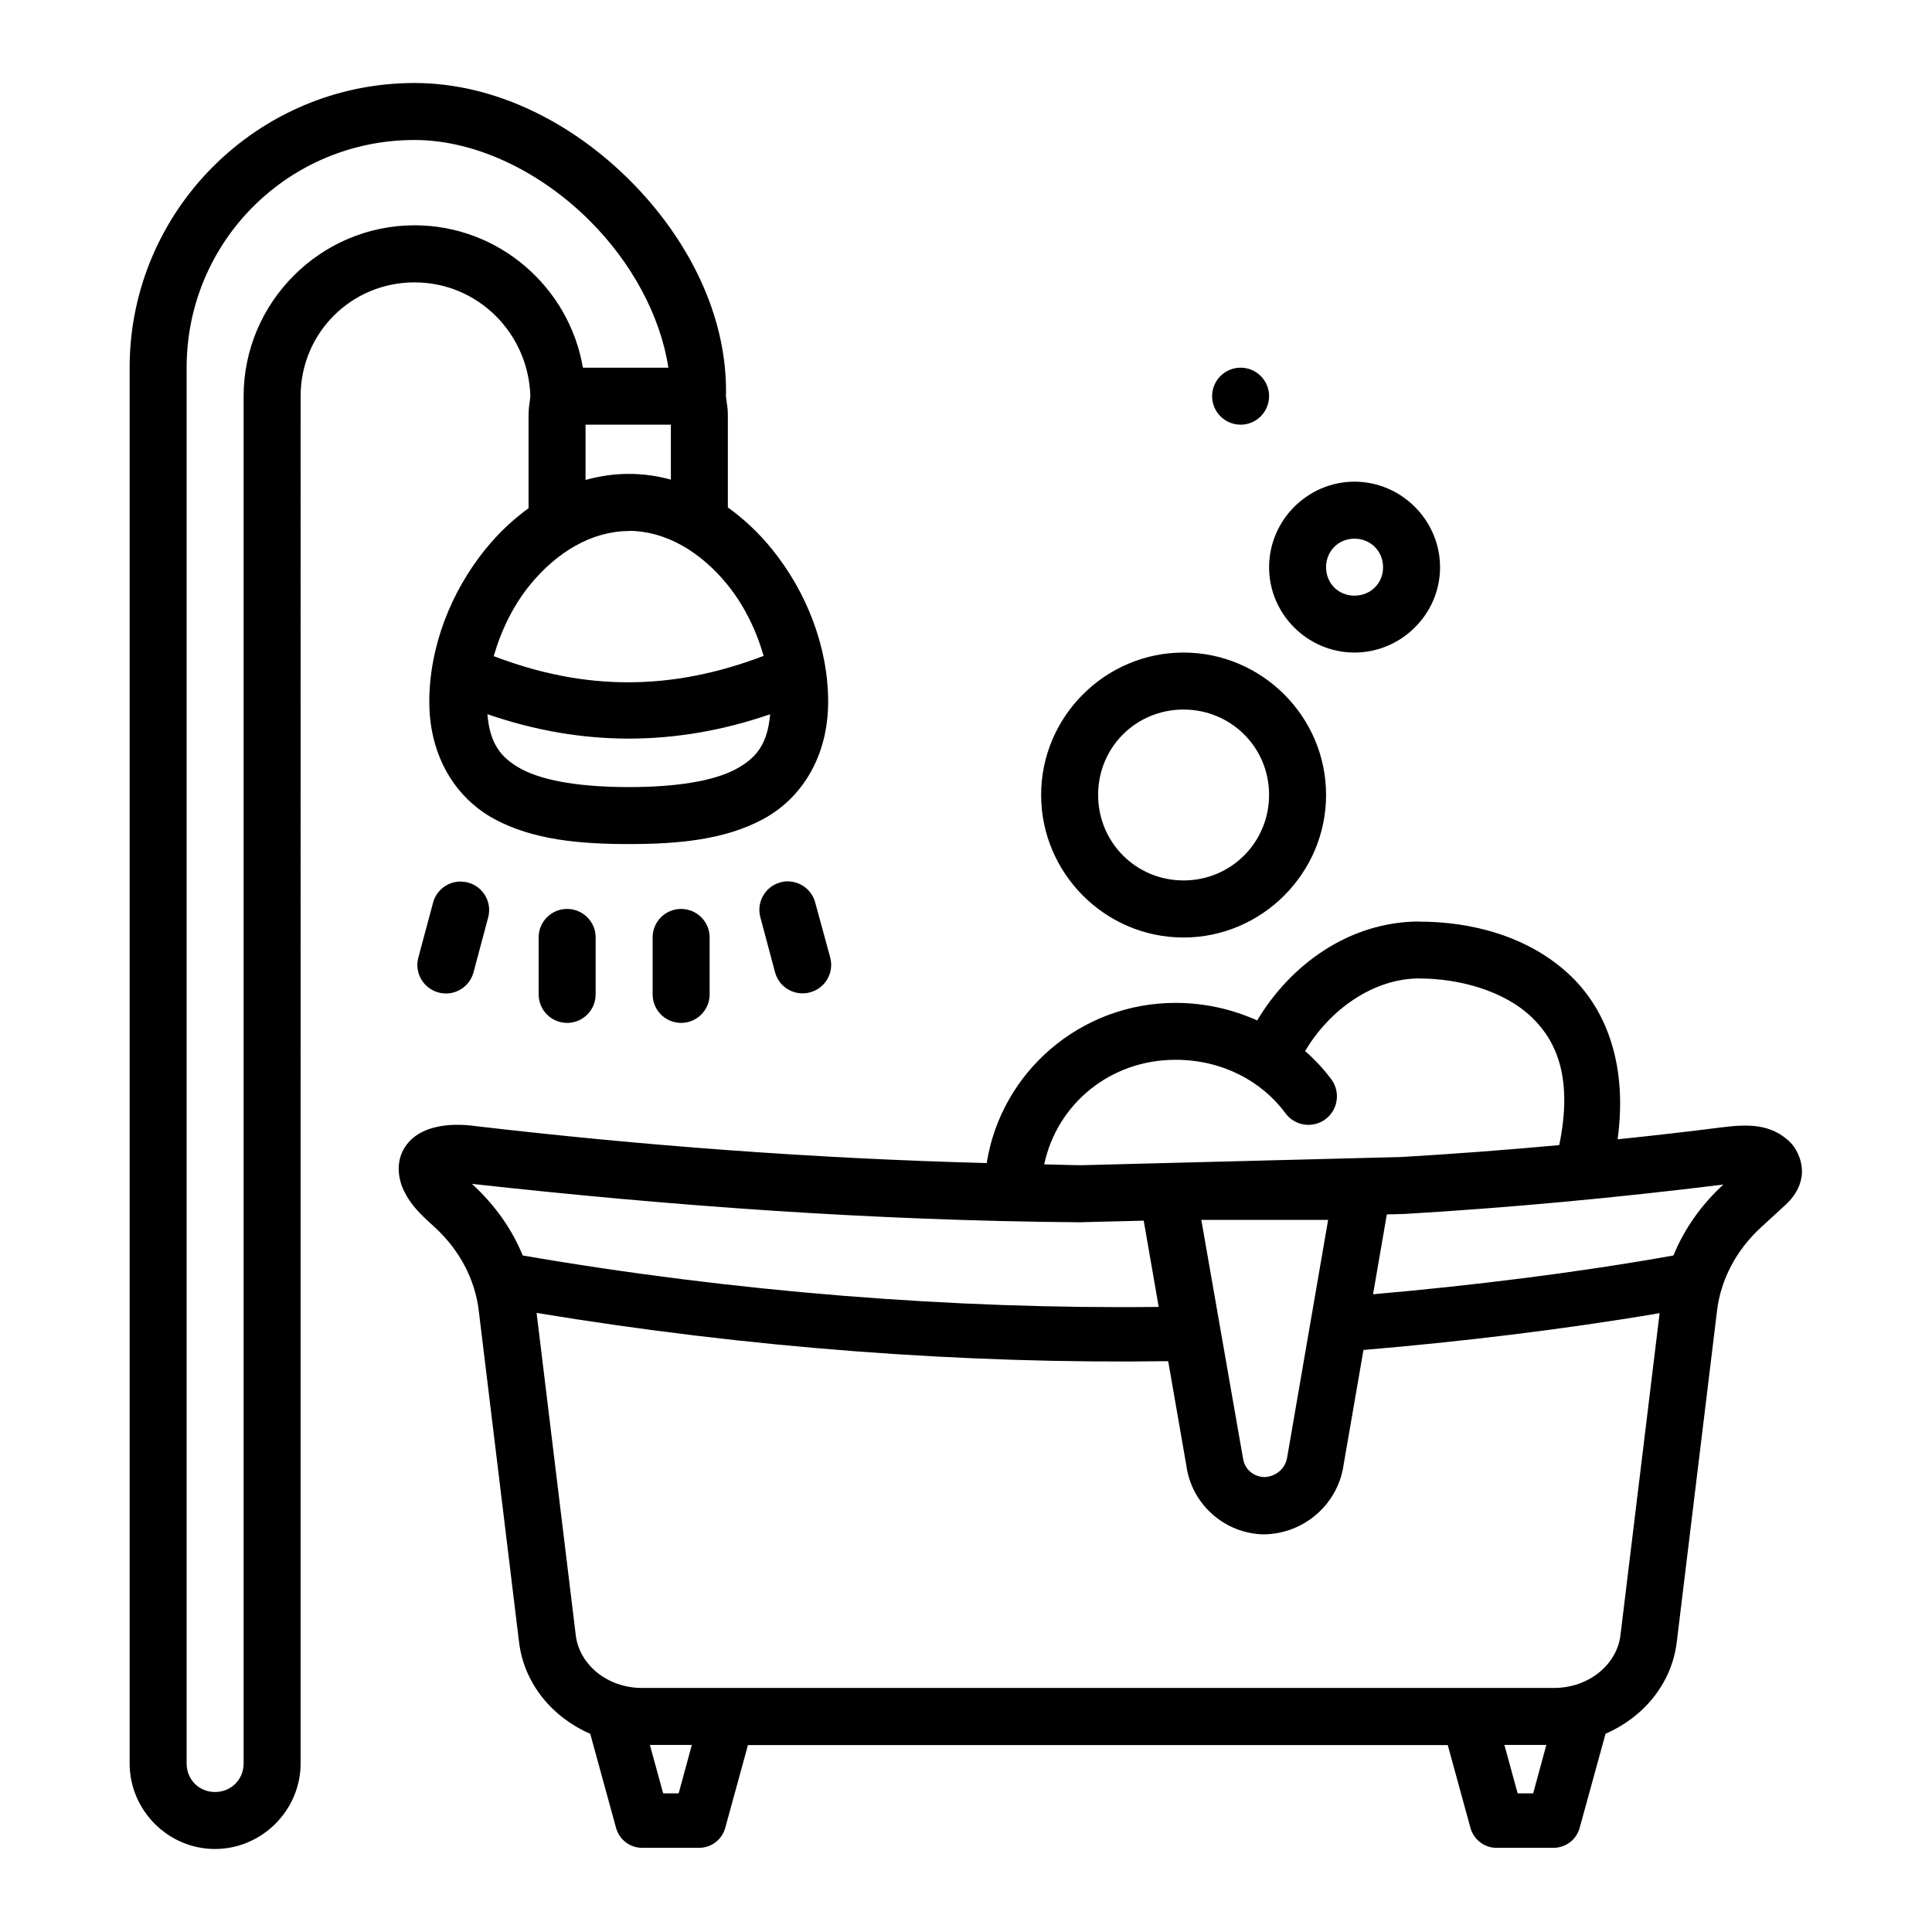 <?xml version="1.0" encoding="UTF-8" standalone="no"?>
<svg
   xmlns:dc="http://purl.org/dc/elements/1.1/"
   xmlns:cc="http://creativecommons.org/ns#"
   xmlns:rdf="http://www.w3.org/1999/02/22-rdf-syntax-ns#"
   xmlns:svg="http://www.w3.org/2000/svg"
   xmlns="http://www.w3.org/2000/svg"
   xmlns:sodipodi="http://sodipodi.sourceforge.net/DTD/sodipodi-0.dtd"
   xmlns:inkscape="http://www.inkscape.org/namespaces/inkscape"
   inkscape:export-ydpi="576"
   inkscape:export-xdpi="576"
   inkscape:export-filename="D:\Project Real\adnan #2.2\export Expanded line\PNG\18 - Restaurant.png"
   sodipodi:docname="19 - Bathtub.svg"
   inkscape:version="1.0 (4035a4fb49, 2020-05-01)"
   id="svg831"
   version="1.1"
   viewBox="0 0 22.578 22.578"
   height="50"
   width="50">
  <defs
     id="defs825">
    <pattern
       y="0"
       x="0"
       height="6"
       width="6"
       patternUnits="userSpaceOnUse"
       id="EMFhbasepattern" />
    <pattern
       y="0"
       x="0"
       height="6"
       width="6"
       patternUnits="userSpaceOnUse"
       id="EMFhbasepattern-9" />
    <pattern
       y="0"
       x="0"
       height="6"
       width="6"
       patternUnits="userSpaceOnUse"
       id="EMFhbasepattern-0" />
    <pattern
       y="0"
       x="0"
       height="6"
       width="6"
       patternUnits="userSpaceOnUse"
       id="EMFhbasepattern-7" />
    <pattern
       y="0"
       x="0"
       height="6"
       width="6"
       patternUnits="userSpaceOnUse"
       id="EMFhbasepattern-2" />
    <pattern
       y="0"
       x="0"
       height="6"
       width="6"
       patternUnits="userSpaceOnUse"
       id="EMFhbasepattern-98" />
    <pattern
       y="0"
       x="0"
       height="6"
       width="6"
       patternUnits="userSpaceOnUse"
       id="EMFhbasepattern-6" />
    <pattern
       y="0"
       x="0"
       height="6"
       width="6"
       patternUnits="userSpaceOnUse"
       id="EMFhbasepattern-01" />
    <pattern
       y="0"
       x="0"
       height="6"
       width="6"
       patternUnits="userSpaceOnUse"
       id="EMFhbasepattern-07" />
    <pattern
       y="0"
       x="0"
       height="6"
       width="6"
       patternUnits="userSpaceOnUse"
       id="EMFhbasepattern-8" />
    <pattern
       y="0"
       x="0"
       height="6"
       width="6"
       patternUnits="userSpaceOnUse"
       id="EMFhbasepattern-4" />
    <pattern
       y="0"
       x="0"
       height="6"
       width="6"
       patternUnits="userSpaceOnUse"
       id="EMFhbasepattern-40" />
    <pattern
       y="0"
       x="0"
       height="6"
       width="6"
       patternUnits="userSpaceOnUse"
       id="EMFhbasepattern-08" />
    <pattern
       y="0"
       x="0"
       height="6"
       width="6"
       patternUnits="userSpaceOnUse"
       id="EMFhbasepattern-04" />
    <pattern
       y="0"
       x="0"
       height="6"
       width="6"
       patternUnits="userSpaceOnUse"
       id="EMFhbasepattern-014" />
    <pattern
       y="0"
       x="0"
       height="6"
       width="6"
       patternUnits="userSpaceOnUse"
       id="EMFhbasepattern-27" />
    <pattern
       y="0"
       x="0"
       height="6"
       width="6"
       patternUnits="userSpaceOnUse"
       id="EMFhbasepattern-09" />
    <pattern
       y="0"
       x="0"
       height="6"
       width="6"
       patternUnits="userSpaceOnUse"
       id="EMFhbasepattern-5" />
    <pattern
       y="0"
       x="0"
       height="6"
       width="6"
       patternUnits="userSpaceOnUse"
       id="EMFhbasepattern-018" />
  </defs>
  <sodipodi:namedview
     inkscape:document-rotation="0"
     inkscape:snap-global="true"
     inkscape:snap-nodes="false"
     inkscape:bbox-nodes="true"
     inkscape:snap-bbox="true"
     showguides="true"
     inkscape:snap-midpoints="true"
     inkscape:snap-smooth-nodes="true"
     inkscape:snap-intersection-paths="true"
     inkscape:object-paths="true"
     inkscape:showpageshadow="false"
     inkscape:pagecheckerboard="true"
     inkscape:window-maximized="1"
     inkscape:window-y="-8"
     inkscape:window-x="-8"
     inkscape:window-height="706"
     inkscape:window-width="1366"
     units="pt"
     showgrid="false"
     inkscape:current-layer="layer1"
     inkscape:document-units="pt"
     inkscape:cy="42.666667"
     inkscape:cx="42.666667"
     inkscape:zoom="6.2578125"
     inkscape:pageshadow="2"
     inkscape:pageopacity="0.0"
     borderopacity="1.0"
     bordercolor="#666666"
     pagecolor="#ffffff"
     id="base">
    <inkscape:grid
       id="grid1378"
       type="xygrid" />
    <sodipodi:guide
       inkscape:locked="false"
       id="guide1380"
       orientation="78,0"
       position="0.97,21.608" />
    <sodipodi:guide
       inkscape:locked="false"
       id="guide1382"
       orientation="0,78"
       position="0.97,0.97" />
    <sodipodi:guide
       inkscape:locked="false"
       id="guide1384"
       orientation="-78,0"
       position="21.608,0.97" />
    <sodipodi:guide
       inkscape:locked="false"
       id="guide1386"
       orientation="0,-78"
       position="21.608,21.608" />
  </sodipodi:namedview>
  <g
     transform="translate(0,-274.422)"
     id="layer1"
     inkscape:groupmode="layer"
     inkscape:label="Icon">
    <path
       sodipodi:nodetypes="scsscscsscscsssssccscsssccscsssssssssscccsccssssscscccccsssssssssssssssscsscsscccccccccccccccccccsccsccssccsccsccsccccccccccccccccccccccccccssccsccssccccsccccssccccccccccccccccccccccccccscccccccccccccccc"
       d="m 6.177,279.262 v 1.099 c -0.186,0.135 -0.354,0.295 -0.499,0.473 -0.409,0.503 -0.661,1.148 -0.661,1.789 3.3e-6,0.641 0.311,1.128 0.761,1.371 0.45,0.243 0.996,0.292 1.571,0.292 0.574,0 1.12,-0.049 1.57,-0.292 0.45,-0.243 0.759,-0.73 0.759,-1.371 0,-0.641 -0.252,-1.286 -0.661,-1.789 -0.148,-0.182 -0.321,-0.346 -0.511,-0.482 v -1.09 c 0,-0.074 -0.016,-0.144 -0.022,-0.209 0.022,-0.94 -0.444,-1.844 -1.121,-2.521 -0.677,-0.677 -1.579,-1.14 -2.519,-1.14 -1.834,0 -3.329,1.492 -3.329,3.327 v 16.311 c 0,0.548 0.45,1 0.997,1 0.548,-1e-5 1.001,-0.452 1.001,-1 V 279.053 c 3.4e-6,-0.739 0.592,-1.331 1.331,-1.331 0.739,0 1.332,0.592 1.354,1.331 -0.006,0.065 -0.021,0.135 -0.021,0.209 z m -1.332,-3.204 c 0.715,0 1.476,0.372 2.049,0.946 0.485,0.485 0.823,1.103 0.917,1.715 H 6.812 c -0.16,-0.941 -0.982,-1.664 -1.967,-1.664 -1.099,0 -1.998,0.899 -1.998,1.998 v 15.977 c 0,0.188 -0.146,0.334 -0.334,0.334 -0.188,0 -0.332,-0.146 -0.332,-0.334 v -16.311 c 0,-1.475 1.189,-2.661 2.664,-2.661 z m 9.652,2.661 c -0.184,7.4e-4 -0.332,0.15 -0.332,0.334 6.66e-4,0.183 0.149,0.331 0.332,0.332 0.184,7.3e-4 0.333,-0.148 0.334,-0.332 6.65e-4,-0.185 -0.149,-0.335 -0.334,-0.334 z m -7.654,0.666 h 0.997 v 0.642 c -0.157,-0.043 -0.321,-0.067 -0.491,-0.067 -0.175,0 -0.345,0.026 -0.506,0.071 z m 8.986,0.666 c -0.548,0 -0.998,0.452 -0.998,1 0,0.548 0.45,0.997 0.998,0.997 0.548,0 1,-0.45 1,-0.997 -10e-6,-0.548 -0.452,-1 -1,-1 z m -8.48,0.575 c 0.428,0 0.838,0.242 1.152,0.629 0.195,0.24 0.338,0.534 0.423,0.832 -1.073,0.409 -2.082,0.413 -3.154,0.003 0.085,-0.298 0.228,-0.593 0.424,-0.833 0.314,-0.386 0.727,-0.629 1.155,-0.629 z m 8.48,0.091 c 0.188,0 0.334,0.146 0.334,0.334 0,0.188 -0.146,0.332 -0.334,0.332 -0.188,0 -0.332,-0.144 -0.332,-0.332 4e-6,-0.188 0.144,-0.334 0.332,-0.334 z m -1.998,1.331 c -0.915,0 -1.664,0.748 -1.664,1.664 2e-6,0.915 0.748,1.666 1.664,1.666 0.915,0 1.666,-0.751 1.666,-1.666 8e-6,-0.915 -0.75,-1.664 -1.666,-1.664 z m 0,0.666 c 0.555,0 1,0.442 1,0.997 0,0.555 -0.444,1 -1,1 -0.555,0 -0.998,-0.444 -0.998,-1 -2e-6,-0.555 0.442,-0.997 0.998,-0.997 z m -8.135,0.054 c 1.102,0.381 2.203,0.38 3.304,0.001 -0.03,0.347 -0.159,0.511 -0.398,0.64 -0.273,0.147 -0.724,0.211 -1.253,0.211 -0.529,0 -0.983,-0.064 -1.256,-0.211 -0.239,-0.129 -0.368,-0.294 -0.397,-0.641 z m 3.511,1.953 c -0.03,3.2e-4 -0.06,0.005 -0.088,0.013 -0.177,0.048 -0.281,0.231 -0.233,0.408 l 0.172,0.644 c 0.048,0.177 0.231,0.281 0.408,0.233 0.178,-0.047 0.284,-0.23 0.236,-0.408 l -0.175,-0.641 c -0.038,-0.145 -0.169,-0.247 -0.319,-0.248 z m -3.821,0.003 c -0.008,-9e-5 -0.016,1.4e-4 -0.025,6.7e-4 -0.142,0.009 -0.263,0.108 -0.3,0.246 l -0.172,0.642 c -0.048,0.178 0.058,0.36 0.236,0.408 0.177,0.048 0.359,-0.057 0.408,-0.233 l 0.172,-0.644 c 0.048,-0.178 -0.058,-0.361 -0.236,-0.408 -0.027,-0.008 -0.055,-0.01 -0.083,-0.01 z m 1.243,0.32 c -0.185,-7.3e-4 -0.335,0.149 -0.334,0.334 v 0.666 c 6.657e-4,0.184 0.15,0.332 0.334,0.332 0.183,-7e-4 0.331,-0.149 0.332,-0.332 v -0.666 c 6.658e-4,-0.184 -0.148,-0.333 -0.332,-0.334 z m 1.332,0 c -0.185,-7.3e-4 -0.335,0.149 -0.334,0.334 v 0.666 c 6.656e-4,0.184 0.15,0.332 0.334,0.332 0.183,-7e-4 0.331,-0.149 0.332,-0.332 v -0.666 c 7.323e-4,-0.184 -0.148,-0.333 -0.332,-0.334 z m 8.629,0.147 c -0.823,0 -1.51,0.506 -1.898,1.156 -0.291,-0.131 -0.615,-0.205 -0.955,-0.205 -1.109,0 -2.038,0.807 -2.206,1.872 -2.039,-0.054 -4.032,-0.205 -5.991,-0.434 v -6.7e-4 c -0.161,-0.019 -0.303,-0.018 -0.44,0.013 -0.137,0.03 -0.297,0.103 -0.386,0.266 -0.089,0.163 -0.056,0.352 0.007,0.481 0.063,0.129 0.153,0.235 0.27,0.342 l 0.088,0.081 c 0.292,0.267 0.472,0.611 0.516,0.976 l 0.471,3.875 c 0.06,0.489 0.392,0.879 0.832,1.071 l 0.301,1.097 c 0.037,0.138 0.161,0.234 0.304,0.235 h 0.666 c 0.144,-1e-4 0.27,-0.096 0.307,-0.235 l 0.265,-0.966 c 2.726,0 5.452,0 8.178,0 l 0.265,0.966 c 0.037,0.138 0.161,0.234 0.304,0.235 h 0.666 c 0.144,-1e-4 0.27,-0.096 0.307,-0.235 l 0.302,-1.098 c 0.44,-0.192 0.772,-0.581 0.832,-1.069 l 0.471,-3.875 c 0.044,-0.365 0.224,-0.709 0.516,-0.976 l 0.283,-0.26 c 0.087,-0.08 0.166,-0.184 0.189,-0.33 0.023,-0.146 -0.042,-0.32 -0.148,-0.417 -0.212,-0.195 -0.464,-0.201 -0.784,-0.16 -0.409,0.052 -0.814,0.098 -1.218,0.14 0.115,-0.841 -0.115,-1.488 -0.538,-1.9 -0.499,-0.484 -1.19,-0.644 -1.779,-0.644 z m 0,0.666 c 0.462,0 0.991,0.143 1.315,0.457 0.295,0.287 0.475,0.72 0.317,1.49 -0.62,0.057 -1.234,0.103 -1.843,0.139 l -3.745,0.096 c -0.145,-10e-4 -0.287,-0.008 -0.431,-0.01 0.15,-0.707 0.773,-1.222 1.534,-1.222 0.541,0 1.005,0.245 1.285,0.624 0.109,0.149 0.318,0.181 0.467,0.071 0.148,-0.11 0.179,-0.319 0.069,-0.467 -0.09,-0.121 -0.193,-0.231 -0.306,-0.33 0.282,-0.477 0.791,-0.849 1.337,-0.849 z m -3.961,2.848 c 0.004,7e-5 0.008,7e-5 0.012,0 l 0.725,-0.018 0.175,1.008 c -2.394,0.028 -4.952,-0.174 -7.432,-0.601 -0.127,-0.309 -0.324,-0.59 -0.594,-0.837 2.304,0.255 4.672,0.43 7.114,0.449 z m 6.927,0.389 c -1.13,0.202 -2.365,0.353 -3.51,0.453 l 0.161,-0.933 0.186,-0.005 c 0.004,7e-5 0.008,7e-5 0.012,0 1.225,-0.072 2.471,-0.188 3.735,-0.344 -0.26,0.238 -0.457,0.52 -0.584,0.829 z m -5.517,-0.416 h 1.482 l -0.479,2.777 c -0.023,0.136 -0.136,0.225 -0.272,0.229 -0.125,-0.008 -0.226,-0.094 -0.243,-0.219 -6.66e-4,-0.004 -0.002,-0.009 -0.003,-0.013 z m 1.658,2.89 0.237,-1.37 c 1.116,-0.094 2.324,-0.237 3.461,-0.43 l -0.458,3.766 c -0.041,0.335 -0.363,0.614 -0.779,0.614 -3.551,1e-5 -7.101,1e-5 -10.652,0 -0.416,0 -0.736,-0.279 -0.777,-0.614 l -0.458,-3.769 c 2.469,0.409 5.003,0.599 7.381,0.564 l 0.213,1.225 c 0.062,0.444 0.439,0.784 0.893,0.799 0.466,0 0.862,-0.334 0.94,-0.787 z m -8.102,3.246 c 0.163,0 0.326,0 0.49,0 l -0.154,0.566 H 7.75 Z m 9.986,0 c 0.163,0 0.326,0 0.49,0 l -0.154,0.566 h -0.181 z"
       style="color:#000000;font-style:normal;font-variant:normal;font-weight:normal;font-stretch:normal;font-size:medium;line-height:normal;font-family:sans-serif;font-variant-ligatures:normal;font-variant-position:normal;font-variant-caps:normal;font-variant-numeric:normal;font-variant-alternates:normal;font-variant-east-asian:normal;font-feature-settings:normal;font-variation-settings:normal;text-indent:0;text-align:start;text-decoration:none;text-decoration-line:none;text-decoration-style:solid;text-decoration-color:#000000;letter-spacing:normal;word-spacing:normal;text-transform:none;writing-mode:lr-tb;direction:ltr;text-orientation:mixed;dominant-baseline:auto;baseline-shift:baseline;text-anchor:start;white-space:normal;shape-padding:0;shape-margin:0;inline-size:0;clip-rule:nonzero;display:inline;overflow:visible;visibility:visible;opacity:1;isolation:auto;mix-blend-mode:normal;color-interpolation:sRGB;color-interpolation-filters:linearRGB;solid-color:#000000;solid-opacity:1;vector-effect:none;fill:#000000;fill-opacity:1;fill-rule:nonzero;stroke:none;stroke-width:0.529;stroke-linecap:round;stroke-linejoin:round;stroke-miterlimit:1.5;stroke-dasharray:none;stroke-dashoffset:0;stroke-opacity:1;color-rendering:auto;image-rendering:auto;shape-rendering:auto;text-rendering:auto;enable-background:accumulate;stop-color:#000000;stop-opacity:1"
       id="path1792" />
  </g>
</svg>
